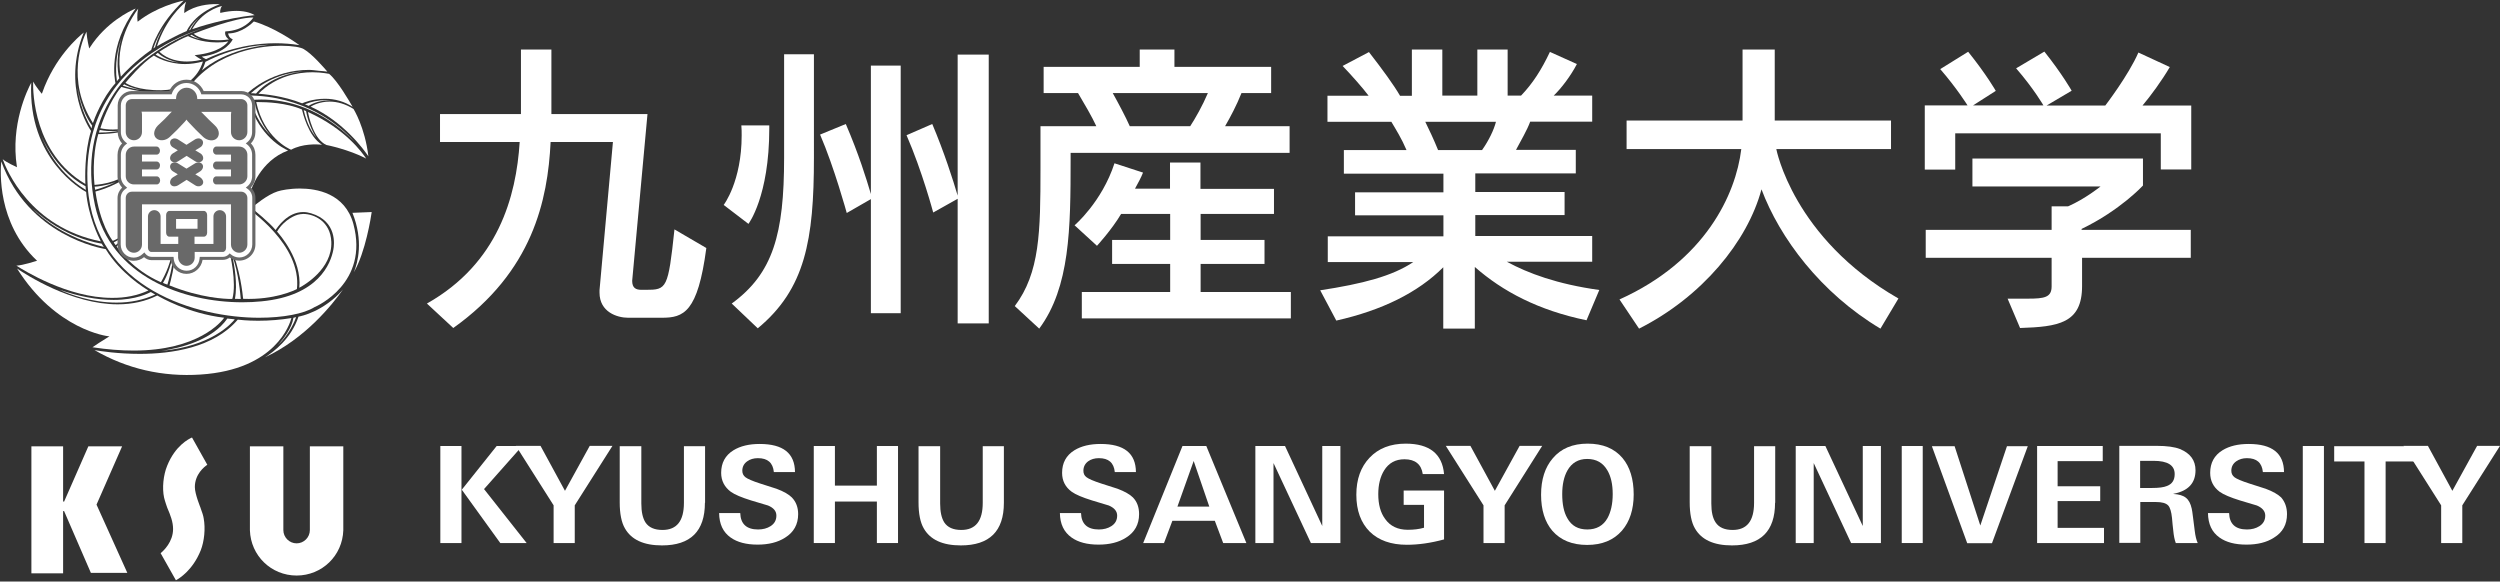 <?xml version="1.0" encoding="utf-8"?>
<!-- Generator: Adobe Illustrator 25.3.1, SVG Export Plug-In . SVG Version: 6.00 Build 0)  -->
<svg version="1.1" id="レイヤー_1" xmlns="http://www.w3.org/2000/svg" xmlns:xlink="http://www.w3.org/1999/xlink" x="0px"
	 y="0px" viewBox="0 0 158.46 36.86" style="enable-background:new 0 0 158.46 36.86;" xml:space="preserve">
<rect x="0" y="0" width="158.46" height="36.86" fill="#333333" stroke="none"/>
<style type="text/css">
	.st0{fill:#FFFFFF;}
	.st1{fill:#696969;}
</style>
<g>
	<polygon class="st0" points="5.76,36.31 8.07,36.31 6.12,31.99 6.12,31.98 7.74,28.29 5.6,28.29 4.06,31.8 4,31.78 4,28.29 
		1.99,28.29 1.99,36.34 4,36.34 4,32.4 4.06,32.39 	"/>
	<path class="st0" d="M18.8,36.48c1.61,0,2.91-1.26,2.96-2.87v-0.02c0-0.01,0-0.03,0-0.04c0,0,0-0.01,0-0.01l0-0.02v-5.23h-2.12
		v5.31c0,0.46-0.38,0.84-0.84,0.84c-0.46,0-0.84-0.38-0.84-0.84v-5.31h-2.12l0,5.26l0,0.01v0.05C15.89,35.22,17.19,36.48,18.8,36.48
		z"/>
	<path class="st0" d="M12.91,32.85c-0.02-0.14-0.09-0.37-0.19-0.63l0,0l0-0.01c-0.01-0.03-0.37-0.89-0.37-1.34
		c0-0.81,0.6-1.29,0.79-1.41l-0.97-1.73c-0.21,0.09-1.06,0.52-1.57,1.78c-0.25,0.6-0.33,1.43-0.2,2.03c0.05,0.22,0.2,0.64,0.2,0.64
		c0.21,0.49,0.37,0.9,0.37,1.35c0,0.82-0.61,1.39-0.79,1.53l0.97,1.72c0.22-0.12,1.06-0.63,1.57-1.89
		C12.95,34.31,13.03,33.5,12.91,32.85z"/>
</g>
<path class="st0" d="M9.41,18.41c-0.27-0.16-1.78-1.09-2.71-2.62c-0.27-0.04-4.91-0.85-6.62-5.56c-0.06,0.62-0.26,3.89,2.24,6.27
	l0.03,0.03l-0.04,0.01c-0.04,0.01-0.83,0.27-1.27,0.3c0.46,0.29,3.25,2.04,6.05,2.04C7.94,18.89,8.72,18.73,9.41,18.41z"/>
<path class="st0" d="M5.46,12.17c-0.24-0.13-3.71-2.07-3.48-6.93c-0.25,0.47-1.32,2.66-0.91,5.32l0.01,0.04l-0.04-0.02
	c-0.03-0.01-0.64-0.29-0.87-0.49c0.25,0.69,1.74,4.31,6.22,5.21C6.25,15.04,5.59,13.69,5.46,12.17z"/>
<path class="st0" d="M5.31,2.06C4.96,2.34,3.45,3.65,2.67,5.9L2.65,5.94L2.62,5.91C2.61,5.89,2.27,5.49,2.1,5.17
	c-0.02,0.67,0.04,4.56,3.31,6.49C5.4,11.36,5.34,9.67,5.77,8.3C5.64,8.11,3.91,5.5,5.31,2.06z"/>
<path class="st0" d="M5.69,3.02L5.66,3.07L5.64,3.01c0-0.01-0.12-0.48-0.16-1C5.25,2.48,4.14,5.03,5.89,7.8
	c0.09-0.27,0.58-1.58,1.43-2.53c-0.04-0.19-0.5-2.33,1.28-4.73C8.24,0.69,6.72,1.41,5.69,3.02z"/>
<path class="st0" d="M7.66,4.86c0.16-0.18,0.88-0.97,1.93-1.7c0.03-0.13,0.42-1.58,2.05-3.12c-0.35,0.07-1.72,0.41-2.88,1.31
	L8.73,1.38L8.72,1.34c0-0.01-0.06-0.33,0.04-0.79C8.45,0.95,7.23,2.7,7.66,4.86z"/>
<path class="st0" d="M9.95,2.93c0.25-0.15,1.32-0.74,1.88-0.96c0.05-0.11,0.51-1.12,2.1-1.7c-0.07-0.01-0.15-0.01-0.26-0.01
	c-0.44,0-1.28,0.07-1.95,0.54l-0.04,0.03l0-0.05c0-0.01-0.01-0.35,0.12-0.67C11.52,0.34,10.5,1.23,9.95,2.93z"/>
<path class="st0" d="M12.18,1.85c0.35-0.12,2.09-0.7,3.96-0.89c-0.13-0.08-0.5-0.27-1.16-0.27c-0.3,0-0.63,0.04-0.98,0.12
	l-0.03,0.01l-0.01-0.02c0-0.01-0.04-0.21,0.11-0.42C13.8,0.44,12.78,0.77,12.18,1.85z"/>
<path class="st0" d="M5.86,22.01c0.92,0.14,1.79,0.21,2.61,0.21c0,0,0,0,0,0c4.07,0,5.55-1.81,5.74-2.08
	c-2.29-0.27-4.07-1.31-4.24-1.41c-0.74,0.37-1.58,0.56-2.51,0.56c-2.91,0-5.81-1.88-6.38-2.27c2.46,3.91,5.75,4.29,5.78,4.29
	l0.08,0.01l-0.07,0.04C6.53,21.56,6.02,21.9,5.86,22.01z"/>
<path class="st0" d="M15.07,20.26c-1.52,1.79-4.21,2.17-6.21,2.17c-1.36,0-2.48-0.17-2.87-0.24c2.05,1.19,4.32,1.71,6.72,1.55
	c4.78-0.31,5.67-3.23,5.76-3.58c-0.67,0.11-1.38,0.17-2.11,0.17C15.65,20.33,15.16,20.27,15.07,20.26z"/>
<path class="st0" d="M18.92,20.07c-0.45,1.36-1.52,2.2-2.13,2.58c2.56-1.19,4.28-3.35,4.95-4.3C20.5,19.76,19.08,20.04,18.92,20.07z
	"/>
<g>
	<path class="st0" d="M22.34,13.49c0.71,1.78,0.34,3.15,0.09,3.76c0.74-1.26,1.09-3.52,1.13-3.81L22.34,13.49z"/>
	<polygon class="st0" points="22.25,17.57 22.25,17.57 22.25,17.57 	"/>
</g>
<g>
	<path class="st0" d="M16.42,20.14c1.52,0,2.84-0.25,3.51-0.67c0.15-0.06,3.47-1.53,2.47-5.27c-0.53-1.96-2.35-2.25-3.39-2.25
		c-0.66,0-1.2,0.11-1.41,0.18c-0.65,0.2-1.51,0.92-1.66,1.05c0.16,0.13,1.12,0.9,1.53,1.4c0.12-0.18,0.75-1.14,1.75-1.14
		c0.17,0,0.33,0.03,0.5,0.08c1.66,0.5,1.47,2.01,1.41,2.3c-0.16,0.87-0.93,2.93-4.55,3.28c-0.39,0.04-0.8,0.06-1.22,0.06
		c-3.7,0-8.36-1.61-9.34-6.15c-0.56-2.59-0.14-5.04,1.2-7.07c1.21-1.84,3.15-3.26,5.65-4.16c-0.87,0.29-2.06,0.78-3.24,1.58
		c-2.02,1.37-4.36,3.95-4.07,8.46C6,18.38,12.59,20.14,16.42,20.14z"/>
</g>
<path class="st0" d="M16.06,1.11c-0.02,0-0.04,0-0.05,0c-1.09,0-3.41,0.9-3.74,1.03c0.42,0.34,1.06,0.41,1.54,0.41
	c0.32,0,0.58-0.03,0.7-0.05c-0.3-0.21-0.24-0.48-0.23-0.49l0-0.02h0.02C15.46,1.93,15.95,1.27,16.06,1.11z"/>
<path class="st0" d="M13.75,2.69c-1.04,0-1.74-0.35-1.83-0.4c-0.67,0.25-1.65,0.88-1.82,0.99c0.54,0.51,1.25,0.62,1.75,0.62
	c0.43,0,0.78-0.08,0.93-0.12c-0.16-0.07-0.38-0.23-0.39-0.24l-0.05-0.04l0.06-0.01c1.48-0.16,1.96-0.71,2.07-0.87
	C14.22,2.68,13.98,2.69,13.75,2.69z"/>
<path class="st0" d="M7.95,5.25c0.12,0.08,0.79,0.49,2.29,0.47c2.04-0.03,2.55-1.55,2.62-1.82C12.48,4,12.1,4.06,11.73,4.06
	c-1.11,0-1.87-0.46-1.98-0.54C9,3.99,8.08,5.09,7.95,5.25z"/>
<path class="st0" d="M9.88,5.85c-1.13,0-2.06-0.3-2.19-0.34c-0.8,0.97-1.27,2.41-1.33,2.62c0.25,0.05,0.52,0.08,0.8,0.08
	c0.5,0,0.89-0.09,0.89-0.09L8.4,7.91L8.59,7.1l0.01,0l3.09-1.03l-0.62-0.33C10.7,5.81,10.3,5.85,9.88,5.85z"/>
<path class="st0" d="M5.99,11.72c1.33-0.1,1.95-0.61,2.02-0.67V8.27C7.34,8.49,6.36,8.5,6.23,8.5C5.81,9.96,5.97,11.51,5.99,11.72z"
	/>
<path class="st0" d="M7.98,14.76L8,11.26c-0.79,0.56-1.79,0.84-1.95,0.88c0.29,2.03,1,3.01,1.1,3.13
	C7.61,15.08,7.93,14.81,7.98,14.76z"/>
<path class="st0" d="M8.06,14.92c-0.05,0.07-0.24,0.32-0.67,0.7c0.11,0.17,1.03,1.49,2.81,2.27c0.08-0.14,0.6-1.02,0.72-1.99
	L8.06,14.92z"/>
<path class="st0" d="M14.73,18.94c0.28-1.06-0.15-2.85-0.2-3.06l-3.46,0.04c0.04,0.89-0.28,2-0.33,2.17
	c1.98,0.8,3.51,0.86,3.94,0.86C14.69,18.94,14.71,18.94,14.73,18.94z"/>
<path class="st0" d="M14.57,15.59c0.66,1.4,0.82,3.14,0.84,3.35c2,0.08,3.28-0.55,3.41-0.62c0.31-2.8-3.04-5.08-3.38-5.3
	L14.57,15.59z"/>
<path class="st0" d="M18.87,13.61c-0.08,0.02-0.83,0.26-1.31,1.07c0.15,0.17,1.59,1.79,1.41,3.56c0.3-0.16,2.1-1.19,2.03-2.91
	c-0.05-1.3-1.09-1.77-1.78-1.77C19.09,13.57,18.97,13.58,18.87,13.61z"/>
<path class="st0" d="M18.26,9.54c-0.32-0.14-1.82-0.9-2.46-3.05l-0.41,0.07l0.03,5.82l0.43-0.15C15.9,12.06,16.48,10.19,18.26,9.54z
	"/>
<path class="st0" d="M19.14,6.94c-0.99-0.43-2.26-0.47-2.76-0.47c-0.06,0-0.11,0-0.14,0c0.48,2.24,2.06,2.96,2.21,3.02
	c0.72-0.39,1.61-0.35,1.96-0.32C19.54,8.66,19.18,7.11,19.14,6.94z"/>
<path class="st0" d="M19.52,7.1c0.05,0.27,0.35,1.73,1.17,2.09c0.01,0,1.41,0.28,2.52,0.86C22.97,9.69,21.9,8.17,19.52,7.1z"/>
<path class="st0" d="M15.64,6.05c-0.72,0-1.47,0.07-2.24,0.22l1.59,0.24c-0.01,0,0.62-0.2,1.58-0.2c1.53,0,3.74,0.48,5.89,2.66
	C21.55,7.97,19.32,6.05,15.64,6.05z"/>
<path class="st0" d="M20.89,6.44c-0.63,0-1.07,0.24-1.2,0.32c2.08,0.94,3.38,2.73,3.66,3.15c-0.22-1.86-0.94-2.99-0.94-3
	C21.92,6.6,21.4,6.44,20.89,6.44z"/>
<path class="st0" d="M20.86,4.68c0,0.01-0.43-0.1-1.05-0.1c-0.95,0-2.31,0.24-3.43,1.36c0.28,0.02,1.58,0.13,2.77,0.61
	c0.08-0.04,0.67-0.29,1.44-0.29c0.64,0,1.23,0.17,1.76,0.51C22.14,6.41,21.39,5.11,20.86,4.68z"/>
<g>
	<path class="st0" d="M19.25,3.11C19.07,3,18.56,2.9,17.81,2.9c-0.94,0-4.14,0.2-5.94,2.79l0.44,0.65c0.16-0.06,1.36-0.47,3.4-0.45
		c0.12-0.11,1.55-1.46,3.88-1.46c0.21,0,0.43,0.04,0.64,0.06c0,0,0,0,0.01,0c0.17,0.02,0.34,0.02,0.51,0.05
		C20.56,4.32,19.79,3.42,19.25,3.11z"/>
	<path class="st0" d="M12.3,5.11c-0.02,0.02-0.03,0.04-0.05,0.06C12.27,5.15,12.29,5.13,12.3,5.11z"/>
</g>
<path class="st0" d="M17.46,2.74c0.51,0,1.02,0.04,1.52,0.12c-0.34-0.24-1.62-1.13-2.89-1.5c-0.09,0.09-0.77,0.76-1.63,0.76h0
	c0.01,0.08,0.06,0.28,0.27,0.36l0.02,0.01l-0.01,0.02c0,0.01-0.38,0.86-1.95,1.08c0.05,0.04,0.15,0.11,0.27,0.16
	C13.21,3.68,15.04,2.74,17.46,2.74z"/>
<path class="st0" d="M17.02,2.84c-0.76,0.02-2.3,0.2-4,1.08C13,3.97,12.94,4.19,12.8,4.46C13.18,4.13,14.54,3.11,17.02,2.84z"/>
<path class="st0" d="M19.23,4.53c-0.84,0.05-2.15,0.32-3.33,1.38c0.08,0,0.21,0,0.33,0.02C16.33,5.8,17.22,4.73,19.23,4.53z"/>
<path class="st0" d="M20.96,6.37c-0.11-0.01-0.23-0.02-0.36-0.02c-0.43,0-0.86,0.09-1.27,0.26l0.23,0.1
	c0.08-0.05,0.54-0.34,1.26-0.34C20.86,6.37,20.91,6.37,20.96,6.37z"/>
<path class="st0" d="M19.25,6.98c0.21,0.91,0.55,1.45,0.79,1.73c-0.46-0.69-0.62-1.55-0.64-1.67C19.35,7.02,19.29,7,19.25,6.98z"/>
<path class="st0" d="M16.14,6.47c-0.08,0-0.17,0.01-0.22,0.01c0.29,0.99,0.81,1.69,1.26,2.14C16.37,7.69,16.16,6.63,16.14,6.47z"/>
<path class="st0" d="M12.05,2.25c0.22,0.12,0.45,0.19,0.66,0.24c-0.32-0.11-0.51-0.25-0.56-0.29C12.12,2.21,12.08,2.23,12.05,2.25z"
	/>
<path class="st0" d="M12.06,1.89c0.03-0.07,0.2-0.41,0.56-0.77c-0.23,0.2-0.47,0.47-0.65,0.81C11.99,1.91,12.02,1.9,12.06,1.89z"/>
<path class="st0" d="M9.86,3.46c0.53,0.33,1.07,0.46,1.46,0.5C10.5,3.81,10.09,3.43,10,3.35C9.96,3.38,9.9,3.43,9.86,3.46z"/>
<path class="st0" d="M9.72,3.07l0.11-0.08c0.02-0.08,0.15-0.61,0.6-1.38C10.19,1.99,9.9,2.51,9.72,3.07z"/>
<path class="st0" d="M8.99,5.71C8.32,5.58,7.95,5.39,7.87,5.34C7.83,5.38,7.8,5.41,7.78,5.43C8.25,5.58,8.66,5.67,8.99,5.71z"/>
<path class="st0" d="M6.32,8.24L6.27,8.4h0.07c0.54,0,0.96-0.06,1.23-0.11C7.4,8.3,7.25,8.31,7.1,8.31C6.65,8.31,6.4,8.25,6.32,8.24
	z"/>
<path class="st0" d="M7.34,11.54C6.7,11.78,6.13,11.83,6,11.83c0.01,0.1,0.02,0.16,0.03,0.2C6.61,11.87,7.05,11.68,7.34,11.54z"/>
<path class="st0" d="M7.33,15.54c0.1-0.08,0.55-0.45,0.65-0.65l0-0.02c-0.1,0.08-0.39,0.31-0.77,0.49
	C7.23,15.4,7.28,15.48,7.33,15.54z"/>
<path class="st0" d="M10.97,16.18c-0.08,0.38-0.3,1.2-0.64,1.75c0.04,0.02,0.13,0.06,0.28,0.11C10.66,17.88,10.96,16.91,10.97,16.18
	z"/>
<path class="st0" d="M14.72,16.2c0.13,0.58,0.35,1.81,0.17,2.74c0.07,0,0.23,0.01,0.37,0.01C15.24,18.73,15.13,17.3,14.72,16.2z"/>
<path class="st0" d="M7.7,2.41C7.49,3.03,7.25,4.02,7.41,5.15c0.04-0.05,0.1-0.13,0.15-0.18C7.53,4.84,7.26,3.91,7.7,2.41z"/>
<path class="st0" d="M5.84,7.96c-0.08-0.1-0.7-0.91-0.94-2.51c0.08,0.68,0.3,1.67,0.9,2.69L5.84,7.96z"/>
<path class="st0" d="M2.6,8.56C3,9.57,3.81,11.04,5.44,12.04c-0.01-0.07-0.02-0.18-0.02-0.24C5.24,11.71,3.58,10.87,2.6,8.56z"/>
<path class="st0" d="M2.04,13.19c0.65,0.67,2.1,1.88,4.54,2.46c-0.04-0.06-0.11-0.16-0.14-0.21C6.25,15.41,4.09,15.11,2.04,13.19z"
	/>
<path class="st0" d="M7.2,19.01c-1.05,0-2.21-0.22-3.44-0.65c0.69,0.31,2.07,0.82,3.62,0.82c0.89,0,1.71-0.17,2.46-0.51
	c-0.07-0.04-0.2-0.11-0.28-0.16C9.43,18.57,8.65,19.01,7.2,19.01z"/>
<path class="st0" d="M18.77,20.1c-0.07,0.02-0.14,0.03-0.17,0.04c-0.1,0.66-0.63,1.34-0.99,1.74C18.37,21.16,18.7,20.3,18.77,20.1z"
	/>
<path class="st0" d="M10.23,22.24c3.19-0.29,4.46-1.76,4.65-2c-0.16-0.01-0.41-0.05-0.47-0.05C13.46,21.56,11.45,22.06,10.23,22.24z
	"/>
<path class="st0" d="M16.09,6.68c0-0.44-0.36-0.8-0.8-0.8h-2.45c-0.15-0.42-0.55-0.72-1.02-0.72c-0.47,0-0.87,0.3-1.02,0.72H8.36
	c-0.44,0-0.8,0.36-0.8,0.8v1.69c0,0.29,0.13,0.55,0.34,0.72C7.69,9.26,7.56,9.52,7.56,9.81v1.36c0,0.29,0.13,0.55,0.34,0.72
	c-0.21,0.15-0.34,0.39-0.34,0.66v2.95c0,0.51,0.41,0.93,0.92,0.93c0.25,0,0.49-0.11,0.66-0.28c0.12,0.14,0.28,0.23,0.47,0.23h1.29
	c0.03,0.49,0.43,0.87,0.92,0.87s0.89-0.39,0.92-0.87h1.38c0.16,0,0.32-0.07,0.43-0.19c0.16,0.14,0.37,0.23,0.61,0.23
	c0.51,0,0.92-0.42,0.92-0.93v-2.95c0-0.27-0.13-0.51-0.34-0.66c0.21-0.17,0.34-0.43,0.34-0.72V9.81c0-0.29-0.13-0.55-0.34-0.72
	c0.21-0.17,0.34-0.43,0.34-0.72V6.68z"/>
<path class="st1" d="M11.82,17.36c-0.51,0-0.94-0.38-1.01-0.87h-1.2c-0.18,0-0.34-0.07-0.48-0.19c-0.18,0.15-0.41,0.23-0.65,0.23
	c-0.57,0-1.03-0.46-1.03-1.03v-2.95c0-0.25,0.11-0.49,0.29-0.66c-0.18-0.19-0.29-0.45-0.29-0.72V9.81c0-0.27,0.1-0.53,0.29-0.72
	C7.56,8.9,7.46,8.64,7.46,8.37V6.68c0-0.5,0.41-0.91,0.9-0.91h2.37c0.18-0.43,0.61-0.72,1.09-0.72c0.48,0,0.9,0.29,1.09,0.72h2.38
	c0.5,0,0.9,0.41,0.9,0.91v1.69c0,0.27-0.1,0.53-0.29,0.72c0.19,0.19,0.29,0.45,0.29,0.72v1.36c0,0.27-0.1,0.52-0.29,0.71
	c0.18,0.17,0.29,0.41,0.29,0.66v2.95c0,0.57-0.46,1.03-1.03,1.03c-0.22,0-0.43-0.07-0.6-0.2c-0.12,0.1-0.28,0.15-0.43,0.15h-1.29
	C12.76,16.98,12.33,17.36,11.82,17.36z M9.15,16l0.07,0.09c0.1,0.12,0.24,0.19,0.39,0.19H11l0.01,0.1c0.02,0.44,0.38,0.78,0.82,0.78
	s0.79-0.34,0.82-0.78l0.01-0.1h1.48c0.13,0,0.26-0.06,0.35-0.15l0.07-0.07l0.07,0.06c0.15,0.13,0.34,0.2,0.54,0.2
	c0.45,0,0.82-0.37,0.82-0.83v-2.95c0-0.23-0.11-0.44-0.3-0.57l-0.11-0.08l0.1-0.08c0.19-0.16,0.3-0.39,0.3-0.64V9.81
	c0-0.25-0.11-0.48-0.3-0.64l-0.1-0.08l0.1-0.08c0.19-0.16,0.3-0.39,0.3-0.64V6.68c0-0.39-0.31-0.7-0.7-0.7h-2.52l-0.02-0.07
	c-0.14-0.39-0.51-0.65-0.92-0.65c-0.41,0-0.78,0.26-0.92,0.65l-0.02,0.07H8.36c-0.39,0-0.7,0.31-0.7,0.7v1.69
	c0,0.25,0.11,0.48,0.3,0.64l0.1,0.08l-0.1,0.08c-0.19,0.16-0.3,0.39-0.3,0.64v1.36c0,0.25,0.11,0.48,0.3,0.64l0.1,0.09l-0.11,0.08
	c-0.19,0.13-0.3,0.35-0.3,0.57v2.95c0,0.46,0.37,0.83,0.82,0.83c0.22,0,0.43-0.09,0.58-0.24L9.15,16z"/>
<path class="st1" d="M15.16,16.02c0.28,0,0.52-0.23,0.52-0.52v-2.95c0-0.22-0.18-0.4-0.39-0.4H8.36c-0.22,0-0.39,0.18-0.39,0.4v2.95
	c0,0.29,0.23,0.52,0.52,0.52C8.77,16.02,9,15.79,9,15.5v-2.55h5.64v2.55C14.64,15.79,14.88,16.02,15.16,16.02z"/>
<path class="st1" d="M9.93,10.24H9V9.8h0.93c0.12,0,0.21-0.11,0.21-0.25c0-0.14-0.1-0.26-0.21-0.26H8.49
	c-0.28,0-0.52,0.23-0.52,0.52v1.36c0,0.29,0.23,0.52,0.52,0.52h1.45c0.12,0,0.21-0.12,0.21-0.26c0-0.14-0.1-0.25-0.21-0.25H9v-0.44
	h0.93c0.12,0,0.21-0.11,0.21-0.25C10.15,10.35,10.05,10.24,9.93,10.24z"/>
<path class="st1" d="M13.71,11.69h1.45c0.28,0,0.52-0.23,0.52-0.52V9.81c0-0.29-0.23-0.52-0.52-0.52h-1.45
	c-0.12,0-0.21,0.12-0.21,0.26c0,0.14,0.1,0.25,0.21,0.25h0.93v0.44h-0.93c-0.12,0-0.21,0.11-0.21,0.25c0,0.14,0.1,0.25,0.21,0.25
	h0.93v0.44h-0.93c-0.12,0-0.21,0.11-0.21,0.25C13.5,11.58,13.59,11.69,13.71,11.69z"/>
<path class="st1" d="M11.82,16.85c0.29,0,0.52-0.23,0.52-0.52v-0.36h1.78c0.12,0,0.21-0.11,0.21-0.26v-1.99c0-0.22-0.18-0.4-0.4-0.4
	c-0.22,0-0.4,0.18-0.4,0.4v1.74h-1.2v-0.46h0.6c0.11,0,0.2-0.11,0.2-0.25v-1.12c0-0.14-0.09-0.26-0.2-0.26h-2.2
	c-0.11,0-0.2,0.12-0.2,0.26v1.12c0,0.14,0.09,0.25,0.2,0.25h0.57v0.46h-1.12v-1.74c0-0.22-0.18-0.4-0.4-0.4s-0.4,0.18-0.4,0.4v1.99
	c0,0.14,0.1,0.26,0.21,0.26h1.7v0.36C11.31,16.62,11.54,16.85,11.82,16.85z M11.16,14.5v-0.62h1.36v0.62H11.16z"/>
<path class="st1" d="M14.64,7.26v1.11c0,0.29,0.23,0.52,0.52,0.52c0.28,0,0.52-0.23,0.52-0.52V6.68c0-0.22-0.18-0.4-0.39-0.4H12.5
	l0-0.06c-0.01-0.36-0.31-0.66-0.67-0.66c-0.36,0-0.66,0.3-0.67,0.66l0,0.06H8.36c-0.22,0-0.39,0.18-0.39,0.4v1.69
	c0,0.29,0.23,0.52,0.52,0.52C8.77,8.89,9,8.66,9,8.37V7.26c0-0.03,0-0.07-0.01-0.11L8.97,7.08h1.92l-0.1,0.1
	c-0.27,0.29-0.46,0.48-0.78,0.77C9.87,8.09,9.78,8.27,9.77,8.44c0,0.12,0.04,0.23,0.12,0.31c0.21,0.21,0.6,0.18,0.86-0.06
	c0.39-0.36,0.58-0.56,0.95-0.96c0.02-0.03,0.05-0.06,0.07-0.08l0.05-0.07l0.05,0.07c0.02,0.02,0.04,0.05,0.06,0.07
	c0.38,0.41,0.57,0.6,0.96,0.97c0.27,0.24,0.66,0.28,0.86,0.07c0.08-0.08,0.12-0.19,0.12-0.31c0-0.17-0.09-0.35-0.25-0.5
	c-0.31-0.29-0.5-0.48-0.77-0.76l-0.1-0.1h1.91l-0.01,0.07C14.65,7.19,14.64,7.23,14.64,7.26z"/>
<g>
	<path class="st0" d="M41.95,20.14h-2.14c-0.69,0-1.81-0.36-1.81-1.59c0-0.06,0-0.1,0-0.16L38.85,9H34.9
		c-0.18,3.7-1.14,8.21-6.17,11.79l-1.67-1.55c4.52-2.55,5.66-6.78,5.88-10.24h-5.05V7.23h5.13V3.14h1.93v4.09h6.09L40.07,17.8
		c0,0.46,0.24,0.57,0.59,0.57h0.28c1.32,0,1.41-0.06,1.81-3.83l2.02,1.18C44.23,19.81,43.33,20.14,41.95,20.14z"/>
	<path class="st0" d="M47.44,14.19l-1.57-1.2c0,0,1.14-1.48,1.14-4.41c0-0.21,0-0.41-0.02-0.63h1.77c0,0.06,0,0.12,0,0.2
		C48.76,12.46,47.44,14.19,47.44,14.19z M48.03,20.81l-1.65-1.57c2.62-1.91,3.32-4.4,3.32-9.24V3.44h1.89V10
		C51.59,15.21,51.04,18.32,48.03,20.81z M55.2,19.85v-7.23l-1.53,0.88c0,0-0.79-2.89-1.69-4.97l1.63-0.67
		c0.83,1.93,1.3,3.46,1.59,4.44V4.16h1.89v15.69H55.2z M60.7,20.5v-7.9l-1.55,0.87c0,0-0.69-2.6-1.69-4.9l1.63-0.71
		c0.75,1.77,1.32,3.55,1.61,4.54V3.46h1.97V20.5H60.7z"/>
	<path class="st0" d="M67.86,9.69v0.41c0,4.4-0.04,8.1-1.99,10.73l-1.55-1.43c1.59-2.11,1.63-4.7,1.63-8.73c0-0.18,0-0.37,0-0.57V8
		h3.54c-0.27-0.59-0.75-1.41-1.16-2.1h-2.18V4.24h6.09v-1.1h2.2v1.1h6.13V5.9h-1.88c-0.31,0.78-0.71,1.53-1.04,2.1h4.09v1.69H67.86z
		 M68.57,20.18v-1.67h5.6v-1.78h-3.68v-1.52h3.68v-1.65h-3.11c-0.59,1-1.53,2.02-1.53,2.02l-1.42-1.3c0,0,1.73-1.47,2.53-3.93
		l1.81,0.59c-0.12,0.31-0.32,0.67-0.51,1.02h2.22V10.3h1.93v1.67h4.66v1.59H76.1v1.65h4.05v1.52H76.1v1.78h5.72v1.67H68.57z
		 M70.53,5.9c0.33,0.59,0.84,1.55,1.08,2.1h3.83c0.33-0.51,0.77-1.28,1.12-2.1H70.53z"/>
	<path class="st0" d="M100.56,20.3c-3.05-0.63-5.32-1.83-7.08-3.38v3.91h-2v-3.89c-1.61,1.61-3.89,2.73-6.78,3.38l-1.02-1.92
		c2.69-0.41,4.58-0.9,5.9-1.79h-5.42v-1.63h7.33v-1.33h-5.6v-1.46h5.6v-1.18h-6.31V9.51h3.97c-0.31-0.73-0.67-1.3-0.96-1.79h-4.05
		V6.07h2.61c-0.35-0.47-1.1-1.32-1.65-1.89l1.67-0.88c0.87,1.12,1.57,2.08,1.97,2.77h0.75V3.14h1.93v2.92h2.22V3.14h1.92v2.92h0.85
		c0.75-0.78,1.3-1.65,1.83-2.77l1.71,0.77c-0.39,0.75-0.98,1.53-1.47,2h2.44v1.65h-3.93c-0.2,0.55-0.59,1.2-0.9,1.79h3.79v1.49
		h-6.37v1.18h5.66v1.46h-5.66v1.33h7.41v1.63h-5.41c1.34,0.73,3.19,1.42,5.86,1.79L100.56,20.3z M90.34,7.72
		c0.23,0.47,0.55,1.14,0.81,1.79h2.79c0.43-0.61,0.75-1.28,0.88-1.79H90.34z"/>
	<path class="st0" d="M119.19,20.83c-3.79-2.26-6.39-5.76-7.54-8.83c-0.88,3.3-3.77,6.82-7.76,8.83l-1.24-1.85
		c5.42-2.44,7.37-6.64,7.72-9.53h-7.27V7.64h7.35v-4.5h2.04v4.5h7.37v1.81h-7.27c0,0,1.06,5.64,7.74,9.47L119.19,20.83z"/>
	<path class="st0" d="M136.96,10.73V8.45h-13.03v2.3H122V6.68h2.71c0,0-0.67-1.08-1.73-2.3l1.77-1.1c1.18,1.47,1.75,2.48,1.75,2.48
		l-1.44,0.92h4.46c0,0-0.61-1.06-1.73-2.35l1.79-1.06c1.14,1.43,1.73,2.48,1.73,2.48l-1.59,0.94h3.72c0,0,1.47-1.91,2.1-3.36
		l1.99,0.92c-0.51,0.87-1.2,1.81-1.73,2.44h3.09v4.05H136.96z M131.97,16.33v1.81c0,2.37-1.53,2.57-3.93,2.65l-0.79-1.86
		c0.49,0,0.93,0,1.28,0c1.06,0,1.51-0.08,1.51-0.78v-1.81h-7.98v-1.77h7.98v-1.49h1.04c1.08-0.47,2.06-1.26,2.06-1.26h-8.12v-1.77
		h10.81v1.71c0,0-1.44,1.57-3.89,2.75v0.06h6.92v1.77H131.97z"/>
</g>
<g>
	<path class="st0" d="M29.25,34.42h-1.34v-6.15h1.34V34.42z M33.38,34.42h-1.67l-2.44-3.38l2.21-2.77h1.62L30.68,31L33.38,34.42z"/>
	<path class="st0" d="M38.82,28.26l-2.39,3.77v2.39h-1.34v-2.39l-2.39-3.77h1.56l1.55,2.85l1.57-2.85H38.82z"/>
	<path class="st0" d="M44.68,31.87c0,1.8-0.91,2.7-2.72,2.7c-1.16,0-1.94-0.36-2.35-1.08c-0.22-0.38-0.33-0.93-0.33-1.65v-3.56h1.37
		v3.63c0,0.54,0.09,0.93,0.26,1.2c0.21,0.32,0.57,0.48,1.08,0.48c0.91,0,1.36-0.57,1.36-1.72v-3.59h1.34V31.87z"/>
	<path class="st0" d="M50.59,32.59c0,0.65-0.28,1.15-0.83,1.49c-0.47,0.3-1.05,0.44-1.74,0.44c-0.72,0-1.29-0.15-1.71-0.45
		c-0.48-0.34-0.72-0.85-0.73-1.55h1.34c0.02,0.69,0.4,1.04,1.13,1.04c0.31,0,0.57-0.07,0.79-0.21c0.25-0.16,0.37-0.38,0.37-0.67
		c0-0.28-0.17-0.49-0.53-0.64c-0.24-0.07-0.59-0.18-1.07-0.32c-0.61-0.19-1.04-0.37-1.29-0.55c-0.4-0.3-0.61-0.7-0.61-1.2
		c0-0.63,0.26-1.11,0.78-1.43c0.44-0.27,0.99-0.4,1.66-0.4c1.49,0,2.23,0.59,2.24,1.78h-1.34c-0.06-0.59-0.39-0.88-1.01-0.88
		c-0.27,0-0.5,0.07-0.68,0.2c-0.21,0.15-0.31,0.35-0.31,0.6c0,0.17,0.07,0.31,0.2,0.41c0.13,0.1,0.44,0.24,0.94,0.4
		c0.34,0.11,0.69,0.22,1.03,0.33c0.46,0.17,0.78,0.36,0.97,0.55C50.46,31.81,50.59,32.16,50.59,32.59z"/>
	<path class="st0" d="M56.92,34.42h-1.34v-2.63h-2.66v2.63h-1.34v-6.15h1.34v2.51h2.66v-2.51h1.34V34.42z"/>
	<path class="st0" d="M63.63,31.87c0,1.8-0.91,2.7-2.73,2.7c-1.16,0-1.94-0.36-2.35-1.08c-0.22-0.38-0.33-0.93-0.33-1.65v-3.56h1.37
		v3.63c0,0.54,0.09,0.93,0.26,1.2c0.21,0.32,0.57,0.48,1.08,0.48c0.91,0,1.36-0.57,1.36-1.72v-3.59h1.34V31.87z"/>
	<path class="st0" d="M72.2,32.59c0,0.65-0.28,1.15-0.83,1.49c-0.47,0.3-1.05,0.44-1.74,0.44c-0.72,0-1.29-0.15-1.71-0.45
		c-0.48-0.34-0.73-0.85-0.74-1.55h1.34c0.02,0.69,0.4,1.04,1.13,1.04c0.31,0,0.57-0.07,0.79-0.21c0.25-0.16,0.37-0.38,0.37-0.67
		c0-0.28-0.18-0.49-0.53-0.64c-0.24-0.07-0.59-0.18-1.06-0.32c-0.61-0.19-1.04-0.37-1.29-0.55c-0.41-0.3-0.61-0.7-0.61-1.2
		c0-0.63,0.26-1.11,0.78-1.43c0.44-0.27,0.99-0.4,1.66-0.4c1.49,0,2.23,0.59,2.24,1.78h-1.34c-0.06-0.59-0.39-0.88-1.01-0.88
		c-0.27,0-0.5,0.07-0.68,0.2c-0.2,0.15-0.3,0.35-0.3,0.6c0,0.17,0.06,0.31,0.2,0.41c0.13,0.1,0.44,0.24,0.94,0.4
		c0.34,0.11,0.69,0.22,1.03,0.33c0.45,0.17,0.78,0.36,0.97,0.55C72.08,31.81,72.2,32.16,72.2,32.59z"/>
	<path class="st0" d="M79,34.42h-1.47L77,33.01h-2.69l-0.53,1.41h-1.32l2.49-6.15h1.51L79,34.42z M76.65,32.11l-0.99-2.89
		l-1.03,2.89H76.65z"/>
	<path class="st0" d="M84.96,34.42h-1.87l-2.37-5.07v5.07h-1.15v-6.15h1.88l2.36,5.07v-5.07h1.15V34.42z"/>
	<path class="st0" d="M91.53,34.19c-0.84,0.23-1.63,0.34-2.36,0.34c-1,0-1.79-0.28-2.35-0.83c-0.56-0.56-0.85-1.34-0.85-2.34
		c0-0.98,0.28-1.76,0.84-2.35c0.56-0.59,1.32-0.89,2.29-0.89c1.51,0,2.32,0.65,2.43,1.93l-1.35,0c-0.09-0.62-0.48-0.94-1.16-0.94
		c-0.57,0-1,0.24-1.29,0.71c-0.24,0.39-0.37,0.89-0.37,1.5c0,0.65,0.14,1.18,0.44,1.58c0.32,0.45,0.8,0.68,1.43,0.68
		c0.38,0,0.72-0.04,1.03-0.13V32h-1.29v-0.91h2.56V34.19z"/>
	<path class="st0" d="M97.75,28.26l-2.38,3.77v2.39h-1.34v-2.39l-2.39-3.77h1.56l1.55,2.85l1.57-2.85H97.75z"/>
	<path class="st0" d="M103.55,31.34c0,0.95-0.25,1.72-0.74,2.29c-0.53,0.61-1.27,0.91-2.21,0.91c-0.95,0-1.68-0.3-2.2-0.89
		c-0.48-0.56-0.72-1.33-0.72-2.29c0-0.97,0.25-1.74,0.74-2.31c0.52-0.62,1.26-0.93,2.21-0.93c0.96,0,1.69,0.3,2.21,0.91
		C103.31,29.59,103.55,30.37,103.55,31.34z M102.22,31.32c0-0.62-0.11-1.12-0.34-1.51c-0.28-0.48-0.7-0.72-1.28-0.72
		c-0.56,0-0.98,0.25-1.25,0.73c-0.22,0.39-0.33,0.89-0.33,1.5c0,0.63,0.1,1.14,0.32,1.52c0.27,0.49,0.69,0.72,1.27,0.72
		c0.58,0,1.01-0.24,1.28-0.72C102.1,32.46,102.22,31.95,102.22,31.32z"/>
	<path class="st0" d="M112.51,31.87c0,1.8-0.91,2.7-2.73,2.7c-1.16,0-1.94-0.36-2.35-1.08c-0.22-0.38-0.33-0.93-0.33-1.65v-3.56
		h1.37v3.63c0,0.54,0.09,0.93,0.27,1.2c0.21,0.32,0.57,0.48,1.08,0.48c0.91,0,1.36-0.57,1.36-1.72v-3.59h1.34V31.87z"/>
	<path class="st0" d="M119.21,34.42h-1.88l-2.37-5.07v5.07h-1.14v-6.15h1.88l2.37,5.07v-5.07h1.15V34.42z"/>
	<path class="st0" d="M121.87,34.42h-1.33v-6.15h1.33V34.42z"/>
	<path class="st0" d="M128.53,28.28l-2.27,6.15h-1.57l-2.24-6.15h1.44l1.63,5.03l1.69-5.03H128.53z"/>
	<path class="st0" d="M133.37,34.42h-4.25v-6.15h4.16v0.96h-2.86v1.59h2.7v0.94h-2.7v1.7h2.94V34.42z"/>
	<path class="st0" d="M139.3,34.42h-1.39c-0.08-0.21-0.13-0.47-0.16-0.79c-0.03-0.27-0.06-0.53-0.08-0.8
		c-0.04-0.39-0.12-0.66-0.24-0.79c-0.14-0.15-0.4-0.22-0.78-0.22h-0.99v2.59h-1.33v-6.15h2.36c0.66,0,1.15,0.07,1.48,0.2
		c0.66,0.27,0.99,0.72,0.99,1.35c0,0.81-0.46,1.31-1.4,1.49v0.01c0.35,0.02,0.62,0.1,0.79,0.24c0.18,0.14,0.3,0.37,0.37,0.69
		c0.02,0.07,0.05,0.28,0.09,0.61c0.03,0.26,0.06,0.52,0.1,0.79C139.15,33.97,139.21,34.22,139.3,34.42z M137.84,30.05
		c0-0.56-0.44-0.84-1.34-0.84h-0.85v1.72h0.75c0.43,0,0.75-0.04,0.96-0.13C137.69,30.67,137.84,30.42,137.84,30.05z"/>
	<path class="st0" d="M144.96,32.59c0,0.65-0.27,1.15-0.83,1.49c-0.46,0.3-1.05,0.44-1.74,0.44c-0.73,0-1.29-0.15-1.71-0.45
		c-0.48-0.34-0.72-0.85-0.73-1.55h1.34c0.02,0.69,0.4,1.04,1.13,1.04c0.31,0,0.57-0.07,0.79-0.21c0.25-0.16,0.37-0.38,0.37-0.67
		c0-0.28-0.18-0.49-0.53-0.64c-0.24-0.07-0.6-0.18-1.07-0.32c-0.61-0.19-1.04-0.37-1.29-0.55c-0.4-0.3-0.6-0.7-0.6-1.2
		c0-0.63,0.26-1.11,0.78-1.43c0.44-0.27,0.99-0.4,1.66-0.4c1.49,0,2.23,0.59,2.24,1.78h-1.34c-0.06-0.59-0.39-0.88-1.01-0.88
		c-0.27,0-0.49,0.07-0.68,0.2c-0.21,0.15-0.31,0.35-0.31,0.6c0,0.17,0.07,0.31,0.2,0.41c0.13,0.1,0.45,0.24,0.95,0.4
		c0.34,0.11,0.68,0.22,1.03,0.33c0.46,0.17,0.78,0.36,0.98,0.55C144.83,31.81,144.96,32.16,144.96,32.59z"/>
	<path class="st0" d="M147.3,34.42h-1.34v-6.15h1.34V34.42z"/>
	<path class="st0" d="M153.14,29.25h-1.93v5.17h-1.34v-5.17h-1.92v-0.97h5.18V29.25z"/>
	<path class="st0" d="M158.46,28.26l-2.39,3.77v2.39h-1.34v-2.39l-2.39-3.77h1.55l1.55,2.85l1.57-2.85H158.46z"/>
</g>
<path class="st1" d="M12.38,9.53l0.31-0.19c0.09-0.05,0.15-0.14,0.17-0.23c0.02-0.07,0.01-0.15-0.03-0.21
	c-0.04-0.06-0.1-0.1-0.17-0.12c-0.09-0.02-0.2,0-0.29,0.05l-0.55,0.35l-0.55-0.35c-0.09-0.05-0.19-0.07-0.28-0.05
	c-0.07,0.02-0.14,0.06-0.17,0.12c-0.04,0.06-0.05,0.13-0.03,0.21c0.02,0.09,0.08,0.18,0.17,0.23l0.31,0.19l-0.31,0.19
	c-0.16,0.1-0.23,0.3-0.14,0.44c0.09,0.14,0.29,0.17,0.46,0.07l0.55-0.35l0.55,0.35c0.06,0.04,0.14,0.06,0.21,0.06
	c0.03,0,0.05,0,0.08-0.01c0.07-0.02,0.13-0.06,0.17-0.12c0.09-0.14,0.02-0.34-0.14-0.44L12.38,9.53z"/>
<path class="st1" d="M12.69,11.24l-0.31-0.19l0.31-0.19c0.16-0.11,0.23-0.31,0.14-0.44c-0.04-0.06-0.1-0.1-0.17-0.12
	c-0.09-0.02-0.2,0-0.29,0.05l-0.55,0.34l-0.55-0.34c-0.09-0.06-0.19-0.08-0.28-0.05c-0.07,0.02-0.14,0.06-0.17,0.12
	c-0.09,0.14-0.02,0.34,0.14,0.44l0.31,0.19l-0.31,0.19c-0.09,0.06-0.15,0.14-0.17,0.24c-0.02,0.08-0.01,0.15,0.03,0.21
	c0.04,0.07,0.11,0.11,0.2,0.12c0.02,0,0.03,0,0.05,0c0.07,0,0.14-0.02,0.21-0.06l0.55-0.35l0.55,0.35c0.09,0.06,0.19,0.07,0.29,0.05
	c0.07-0.02,0.13-0.06,0.17-0.12c0.04-0.06,0.05-0.13,0.03-0.21C12.84,11.39,12.78,11.3,12.69,11.24z"/>
</svg>
